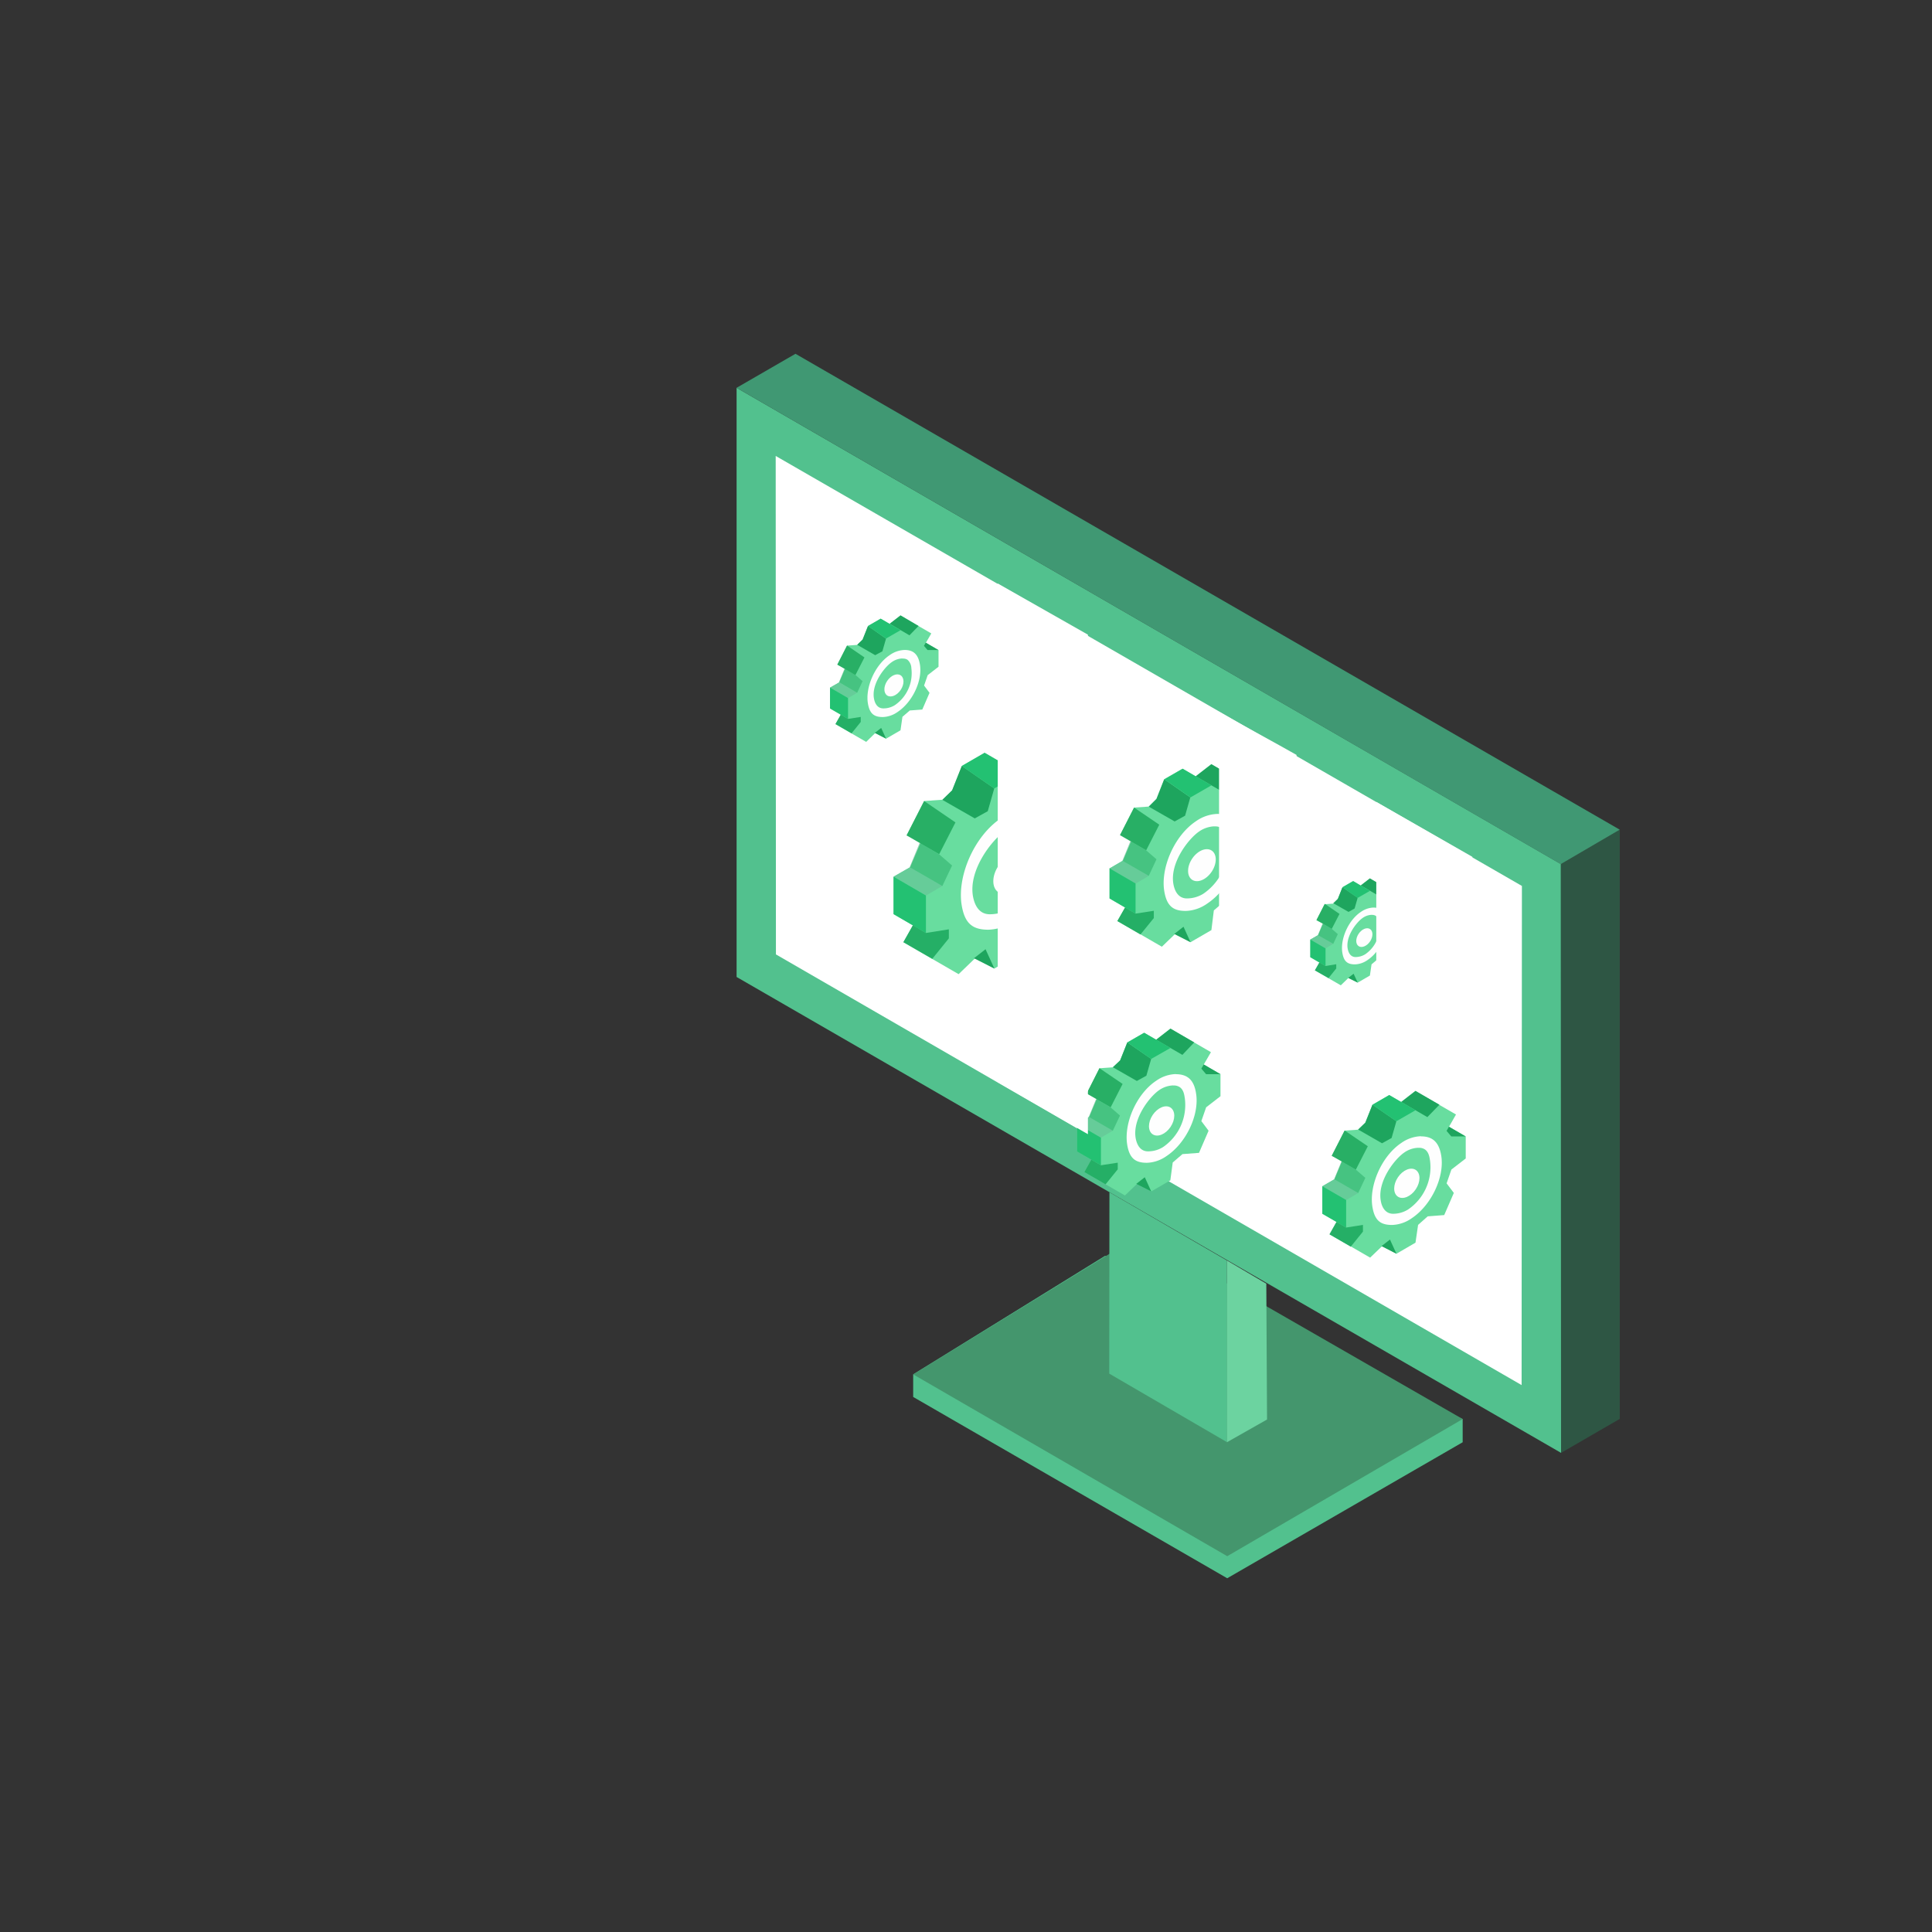 <svg id="hover" xmlns="http://www.w3.org/2000/svg" viewBox="0 0 500 500"><rect x="0" y="0" width="500" height="500" fill="#333333" stroke="none"/><defs><style>.cls-1{fill:#52c18e;}.cls-2{fill:#2e5644;}.cls-3{fill:#409873;}.cls-15,.cls-4{fill:#fff;}.cls-5{fill:#44966d;}.cls-6{fill:#6cd3a0;}.cls-7{fill:#68dd9f;}.cls-8{fill:#fefefe;}.cls-11,.cls-9{fill:#1ea55e;}.cls-10{fill:#6c9;}.cls-11{opacity:0.45;}.cls-12{fill:#28af65;}.cls-13{fill:#23c172;}.cls-14{fill:#25af66;}.cls-15{opacity:0;}</style></defs><path class="cls-1" d="M378.54,367.25v6l-60.94,35.2-81.27-46.92c0-1.95,0-3.9,0-5.85L286,325Z"/><path class="cls-1" d="M404,376l0-152.36L190.63,100.36V252.84Z"/><path class="cls-2" d="M419.19,367.21V214.72l-15.27,8.92L404,376Z"/><path class="cls-3" d="M419.19,214.72,205.87,91.56l-15.24,8.8L403.92,223.64Z"/><path class="cls-4" d="M393.79,358.46l.08-129.18L200.75,118l.06,129Z"/><path class="cls-5" d="M317.61,402.74l60.93-35.49-83.19-47.82-59,36.27Z"/><path class="cls-1" d="M317.53,373.22l-30.46-17.73q0-23.46.05-46.94l30.42,17.66Z"/><path class="cls-6" d="M317.54,326.21l10.18,6q.11,17.58.19,35.16l-10.38,5.88Z"/><path class="cls-7" d="M313.51,240.71l-5.4,3.13-4-2.13-3.42,3.3-11.49-6.64,2-3.5-4-2.35v-7.81l3.42-2,2.22-5.2-2.94-1.44L293.5,209l3.79-.26,2-2,2-5.08,4.74-2.73,3.38,2,4.05-3.14L325,204.42l-2,3.51,4.74,2.74v6.22L323.65,220l-1.36,3.91,2,2.72-2.72,6.26-4.67.35-2.76,2.37Z"/><path class="cls-8" d="M314.51,213.87a3,3,0,0,1,1.62.44c1.21.79,1.36,2.4,1.48,3.19a14.41,14.41,0,0,1-6.18,13.79,8,8,0,0,1-4.26,1.22c-2.36,0-3.23-2.14-3.51-3.8-.9-5.48,3.95-11.62,6.57-13.45a7.43,7.43,0,0,1,3.93-1.4Zm.55-3.23a10.19,10.19,0,0,0-5.54,1.89c-5.58,3.7-9.19,12.08-8.21,18.09.65,3.93,2.36,5.13,5.57,5.13a10.13,10.13,0,0,0,5.54-1.9c5.58-3.69,9.36-11.71,8.37-17.72C320.15,212.2,318.27,210.64,315.06,210.64Z"/><ellipse class="cls-8" cx="311.05" cy="223.91" rx="4.55" ry="3.04" transform="translate(-48.35 357.01) rotate(-56.07)"/><path class="cls-9" d="M320.27,201.69l-3.4,3.5-7.41-4.28,4.05-3.14Z"/><path class="cls-9" d="M327.71,210.67h-4.07l-1.35-1.58.68-1.17Z"/><path class="cls-9" d="M308.11,243.84l-1.82-4-2.4,1.87Z"/><path class="cls-10" d="M297.3,226.67l-6.73-3.91-3.42,2,6.75,3.93Z"/><path class="cls-11" d="M297.3,226.67l2-4.29-2.69-2.33-4.07-2.36-2.07,5.05Z"/><path class="cls-12" d="M296.63,220.05l3.39-6.62L293.5,209l-3.65,7.14Z"/><path class="cls-9" d="M304,212.59l2.7-1.49,1.35-4.73-6.75-4.69-2,5.08-2,2Z"/><path class="cls-13" d="M308.09,206.37l5.42-3.12-7.43-4.3-4.74,2.73Z"/><path class="cls-13" d="M293.88,236.44l0-7.8-6.75-3.93v7.81Z"/><path class="cls-14" d="M293.88,236.44l-2.72-1.59-2,3.52,6,3.47,3.45-4.25,0-1.88Z"/><path class="cls-7" d="M366.33,321.6l-4.93,2.87-3.68-2-3.13,3-10.51-6.07,1.84-3.2-3.7-2.15V307l3.12-1.79,2-4.76-2.69-1.31,3.34-6.54,3.46-.24,1.86-1.79,1.85-4.64,4.34-2.51,3.09,1.8,3.7-2.87,10.52,6.08L375,291.61l4.33,2.5v5.7l-3.71,2.87-1.24,3.57,1.87,2.48-2.49,5.73-4.27.33L367,317Z"/><path class="cls-8" d="M367.24,297.05a2.69,2.69,0,0,1,1.49.4c1.1.72,1.24,2.19,1.36,2.91A13.22,13.22,0,0,1,364.43,313a7.28,7.28,0,0,1-3.9,1.12c-2.16,0-3-2-3.2-3.48-.83-5,3.61-10.63,6-12.3a6.7,6.7,0,0,1,3.59-1.29Zm.51-3a9.34,9.34,0,0,0-5.07,1.73c-5.1,3.39-8.41,11.05-7.5,16.55.59,3.6,2.15,4.69,5.09,4.69a9.34,9.34,0,0,0,5.07-1.73c5.1-3.38,8.56-10.72,7.65-16.22C372.4,295.51,370.68,294.09,367.75,294.09Z"/><ellipse class="cls-8" cx="364.08" cy="306.23" rx="4.16" ry="2.78" transform="translate(-93.22 437.39) rotate(-56.07)"/><path class="cls-9" d="M372.52,285.9l-3.12,3.21-6.77-3.92,3.7-2.87Z"/><path class="cls-9" d="M379.32,294.11l-3.72,0-1.23-1.44.62-1.08Z"/><path class="cls-9" d="M361.4,324.47l-1.68-3.68-2.19,1.71Z"/><path class="cls-10" d="M351.5,308.76l-6.16-3.58L342.22,307l6.17,3.58Z"/><path class="cls-11" d="M351.5,308.76l1.85-3.93-2.46-2.13-3.72-2.16-1.9,4.62Z"/><path class="cls-12" d="M350.89,302.7l3.1-6.05-6-4.08-3.34,6.54Z"/><path class="cls-9" d="M357.67,295.88l2.47-1.37,1.24-4.33-6.18-4.28-1.85,4.64-1.86,1.79Z"/><path class="cls-13" d="M361.38,290.18l4.95-2.85-6.79-3.94-4.34,2.51Z"/><path class="cls-13" d="M348.38,317.69v-7.14L342.22,307v7.14Z"/><path class="cls-14" d="M348.38,317.69l-2.5-1.45-1.8,3.22,5.5,3.18,3.15-3.9V317Z"/><path class="cls-7" d="M302.88,305.48l-4.94,2.86-3.68-1.95-3.13,3-10.51-6.07,1.84-3.2-3.7-2.15v-7.14l3.13-1.79,2-4.76L281.23,283l3.34-6.54,3.47-.24,1.85-1.78,1.85-4.65,4.34-2.5,3.09,1.8,3.71-2.88,10.51,6.09-1.86,3.2,4.33,2.51v5.69l-3.71,2.87-1.24,3.57,1.87,2.49-2.48,5.73-4.28.32-2.52,2.17Z"/><path class="cls-8" d="M303.79,280.92a2.77,2.77,0,0,1,1.48.4c1.11.72,1.24,2.2,1.36,2.92A13.21,13.21,0,0,1,301,296.86a7.35,7.35,0,0,1-3.9,1.11c-2.16,0-2.95-2-3.2-3.47-.82-5,3.61-10.63,6-12.31a6.76,6.76,0,0,1,3.59-1.28Zm.5-2.95a9.28,9.28,0,0,0-5.07,1.73c-5.1,3.38-8.4,11-7.5,16.55.59,3.59,2.16,4.68,5.09,4.68a9.34,9.34,0,0,0,5.07-1.73c5.11-3.38,8.56-10.71,7.66-16.22C309,279.39,307.23,278,304.29,278Z"/><ellipse class="cls-8" cx="300.63" cy="290.1" rx="4.16" ry="2.78" transform="translate(-107.88 377.61) rotate(-56.07)"/><path class="cls-9" d="M309.06,269.77,306,273l-6.78-3.91,3.71-2.88Z"/><path class="cls-9" d="M315.86,278h-3.72l-1.23-1.44.62-1.08Z"/><path class="cls-9" d="M297.94,308.34l-1.67-3.67-2.2,1.71Z"/><path class="cls-10" d="M288,292.63l-6.15-3.58-3.13,1.79,6.17,3.59Z"/><path class="cls-11" d="M288,292.63l1.85-3.93-2.45-2.13-3.73-2.16-1.9,4.62Z"/><path class="cls-12" d="M287.44,286.57l3.09-6.05-6-4.08L281.23,283Z"/><path class="cls-9" d="M294.21,279.75l2.47-1.36,1.24-4.34-6.18-4.28-1.85,4.65L288,276.2Z"/><path class="cls-13" d="M297.92,274.05l5-2.84-6.8-3.94-4.34,2.5Z"/><path class="cls-13" d="M284.92,301.57v-7.14l-6.17-3.59V298Z"/><path class="cls-14" d="M284.92,301.57l-2.49-1.46-1.81,3.22,5.5,3.18,3.15-3.89,0-1.72Z"/><path class="cls-7" d="M354.53,252.47l-3.15,1.83L349,253.06,347,255l-6.72-3.88,1.18-2-2.36-1.38v-4.56l2-1.15,1.31-3-1.73-.84,2.14-4.18,2.22-.15,1.18-1.14,1.19-3,2.77-1.6,2,1.15,2.37-1.83,6.73,3.89-1.19,2.05,2.77,1.6v3.64l-2.37,1.83-.8,2.29,1.2,1.59-1.59,3.66-2.73.21-1.62,1.38Z"/><path class="cls-8" d="M355.12,236.77a1.74,1.74,0,0,1,.94.26,2.51,2.51,0,0,1,.87,1.86,8.44,8.44,0,0,1-3.61,8.07,4.73,4.73,0,0,1-2.5.72c-1.38,0-1.89-1.25-2.05-2.23-.52-3.2,2.31-6.79,3.85-7.86a4.29,4.29,0,0,1,2.29-.83Zm.32-1.89A6,6,0,0,0,352.2,236c-3.27,2.16-5.38,7.06-4.8,10.58.38,2.3,1.38,3,3.26,3a6,6,0,0,0,3.24-1.11c3.26-2.16,5.47-6.85,4.89-10.37C358.42,235.79,357.32,234.88,355.44,234.88Z"/><ellipse class="cls-8" cx="353.09" cy="242.64" rx="2.66" ry="1.78" transform="translate(-45.32 400.18) rotate(-56.07)"/><path class="cls-9" d="M358.49,229.65l-2,2-4.34-2.51,2.37-1.83Z"/><path class="cls-9" d="M362.84,234.9h-2.38l-.79-.93.4-.68Z"/><path class="cls-9" d="M351.38,254.3,350.31,252l-1.4,1.09Z"/><path class="cls-10" d="M345.05,244.26,341.11,242l-2,1.15,3.94,2.29Z"/><path class="cls-11" d="M345.05,244.26l1.18-2.51-1.57-1.36L342.28,239l-1.21,3Z"/><path class="cls-12" d="M344.66,240.39l2-3.87-3.81-2.61-2.14,4.18Z"/><path class="cls-9" d="M349,236l1.57-.88.79-2.77-3.94-2.74-1.19,3-1.18,1.14Z"/><path class="cls-13" d="M351.36,232.38l3.17-1.82L350.19,228l-2.77,1.6Z"/><path class="cls-13" d="M343.05,250v-4.56l-3.94-2.29v4.56Z"/><path class="cls-14" d="M343.05,250l-1.59-.93-1.16,2.06,3.52,2,2-2.49v-1.1Z"/><path class="cls-7" d="M264.05,246.77l-6.71,3.89-5-2.65-4.25,4.1-14.29-8.25,2.5-4.36-5-2.92v-9.71l4.24-2.43,2.77-6.47-3.66-1.78,4.54-8.89,4.72-.33,2.52-2.43,2.51-6.31,5.9-3.41,4.2,2.45,5-3.91,14.29,8.27L275.82,206l5.89,3.41v7.74l-5,3.9L275,225.9l2.55,3.38c-1.13,2.59-2.25,5.19-3.38,7.78l-5.81.44-3.44,2.95Z"/><path class="cls-8" d="M265.29,213.39a3.58,3.58,0,0,1,2,.54c1.51,1,1.69,3,1.85,4a18,18,0,0,1-7.69,17.16,9.94,9.94,0,0,1-5.3,1.52c-2.94,0-4-2.66-4.36-4.73-1.12-6.82,4.91-14.45,8.17-16.72a9.16,9.16,0,0,1,4.89-1.75Zm.69-4a12.73,12.73,0,0,0-6.9,2.35c-6.94,4.6-11.43,15-10.2,22.5.8,4.89,2.93,6.37,6.92,6.37a12.73,12.73,0,0,0,6.9-2.35c6.94-4.6,11.63-14.57,10.4-22.05C272.3,211.3,270,209.37,266,209.37Z"/><ellipse class="cls-8" cx="260.99" cy="225.87" rx="5.66" ry="3.78" transform="matrix(0.56, -0.83, 0.83, 0.56, -72.1, 316.34)"/><path class="cls-9" d="M272.46,198.23l-4.24,4.36L259,197.27l5-3.91Z"/><path class="cls-9" d="M281.71,209.4h-5.06L275,207.46l.84-1.47Z"/><path class="cls-9" d="M257.34,250.66l-2.28-5-3,2.33Z"/><path class="cls-10" d="M243.88,229.3l-8.37-4.86-4.24,2.43,8.39,4.88Z"/><path class="cls-11" d="M243.88,229.3,246.4,224l-3.34-2.9L238,218.13l-2.58,6.28Z"/><path class="cls-12" d="M243.06,221.07l4.21-8.23-8.11-5.54-4.54,8.89Z"/><path class="cls-9" d="M252.27,211.8l3.36-1.86,1.68-5.89-8.4-5.82-2.51,6.31L243.88,207Z"/><path class="cls-13" d="M257.31,204.05l6.74-3.87-9.24-5.36-5.9,3.41Z"/><path class="cls-13" d="M239.63,241.45l0-9.7-8.39-4.88v9.71Z"/><path class="cls-14" d="M239.63,241.45l-3.38-2-2.46,4.38,7.48,4.32,4.29-5.3v-2.34Z"/><path class="cls-7" d="M233.05,189l-3.73,2.17-2.79-1.48L224.17,192l-7.95-4.59,1.39-2.42-2.79-1.62v-5.4l2.36-1.35,1.54-3.6-2-1,2.52-4.94,2.62-.18,1.4-1.35,1.4-3.52,3.28-1.89,2.33,1.36,2.81-2.17,7.94,4.6-1.4,2.42,3.27,1.9v4.3l-2.8,2.17-.94,2.7,1.41,1.88-1.87,4.33-3.23.24-1.91,1.64Z"/><path class="cls-8" d="M233.73,170.44a2.1,2.1,0,0,1,1.13.31,3,3,0,0,1,1,2.2,10,10,0,0,1-4.27,9.54,5.51,5.51,0,0,1-3,.84c-1.63,0-2.23-1.48-2.42-2.63-.62-3.79,2.73-8,4.54-9.29a5.13,5.13,0,0,1,2.72-1Zm.39-2.23a7,7,0,0,0-3.83,1.31c-3.86,2.55-6.36,8.35-5.68,12.51.45,2.71,1.63,3.54,3.85,3.54a7,7,0,0,0,3.83-1.31c3.86-2.56,6.47-8.1,5.79-12.26C237.63,169.28,236.34,168.21,234.12,168.21Z"/><ellipse class="cls-8" cx="231.35" cy="177.38" rx="3.14" ry="2.1" transform="translate(-44.96 270.33) rotate(-56.07)"/><path class="cls-9" d="M237.72,162l-2.35,2.42-5.13-3,2.81-2.17Z"/><path class="cls-9" d="M242.86,168.23h-2.81l-.93-1.09.47-.82Z"/><path class="cls-9" d="M229.32,191.17l-1.27-2.78-1.66,1.29Z"/><path class="cls-10" d="M221.84,179.29l-4.66-2.7-2.36,1.35,4.67,2.71Z"/><path class="cls-11" d="M221.84,179.29l1.39-3-1.85-1.62-2.82-1.63-1.43,3.49Z"/><path class="cls-12" d="M221.38,174.71l2.34-4.57-4.51-3.08L216.69,172Z"/><path class="cls-9" d="M226.5,169.56l1.86-1,.94-3.28L224.63,162l-1.4,3.52-1.4,1.35Z"/><path class="cls-13" d="M229.3,165.25l3.75-2.15-5.14-3L224.63,162Z"/><path class="cls-13" d="M219.47,186.05v-5.4l-4.66-2.71v5.4Z"/><path class="cls-14" d="M219.47,186.05l-1.88-1.1-1.37,2.43,4.16,2.41,2.38-2.95,0-1.3Z"/><path class="cls-4" d="M356.18,207.53v43.52c4.42,2.54,20.42,11.67,24.85,14.21V221.74C376.6,219.2,360.6,210.07,356.18,207.53Z"/><path class="cls-4" d="M315.49,269.85c4.42,2.55,15.63,8.63,20.05,11.18V195.37c-4.42-2.53-15.63-8.6-20.05-11.14Z"/><path class="cls-4" d="M258.21,151V280.08c4.42,2.56,18.92,10.9,23.34,13.45V245.17l3.33-4q.6-18.44,1.19-36.86l-4.52-2.07V164.25C281.41,164.16,270,157.68,258.21,151Z"/><rect class="cls-15" x="80.81" y="196.81" width="109.83" height="31.57"/></svg>